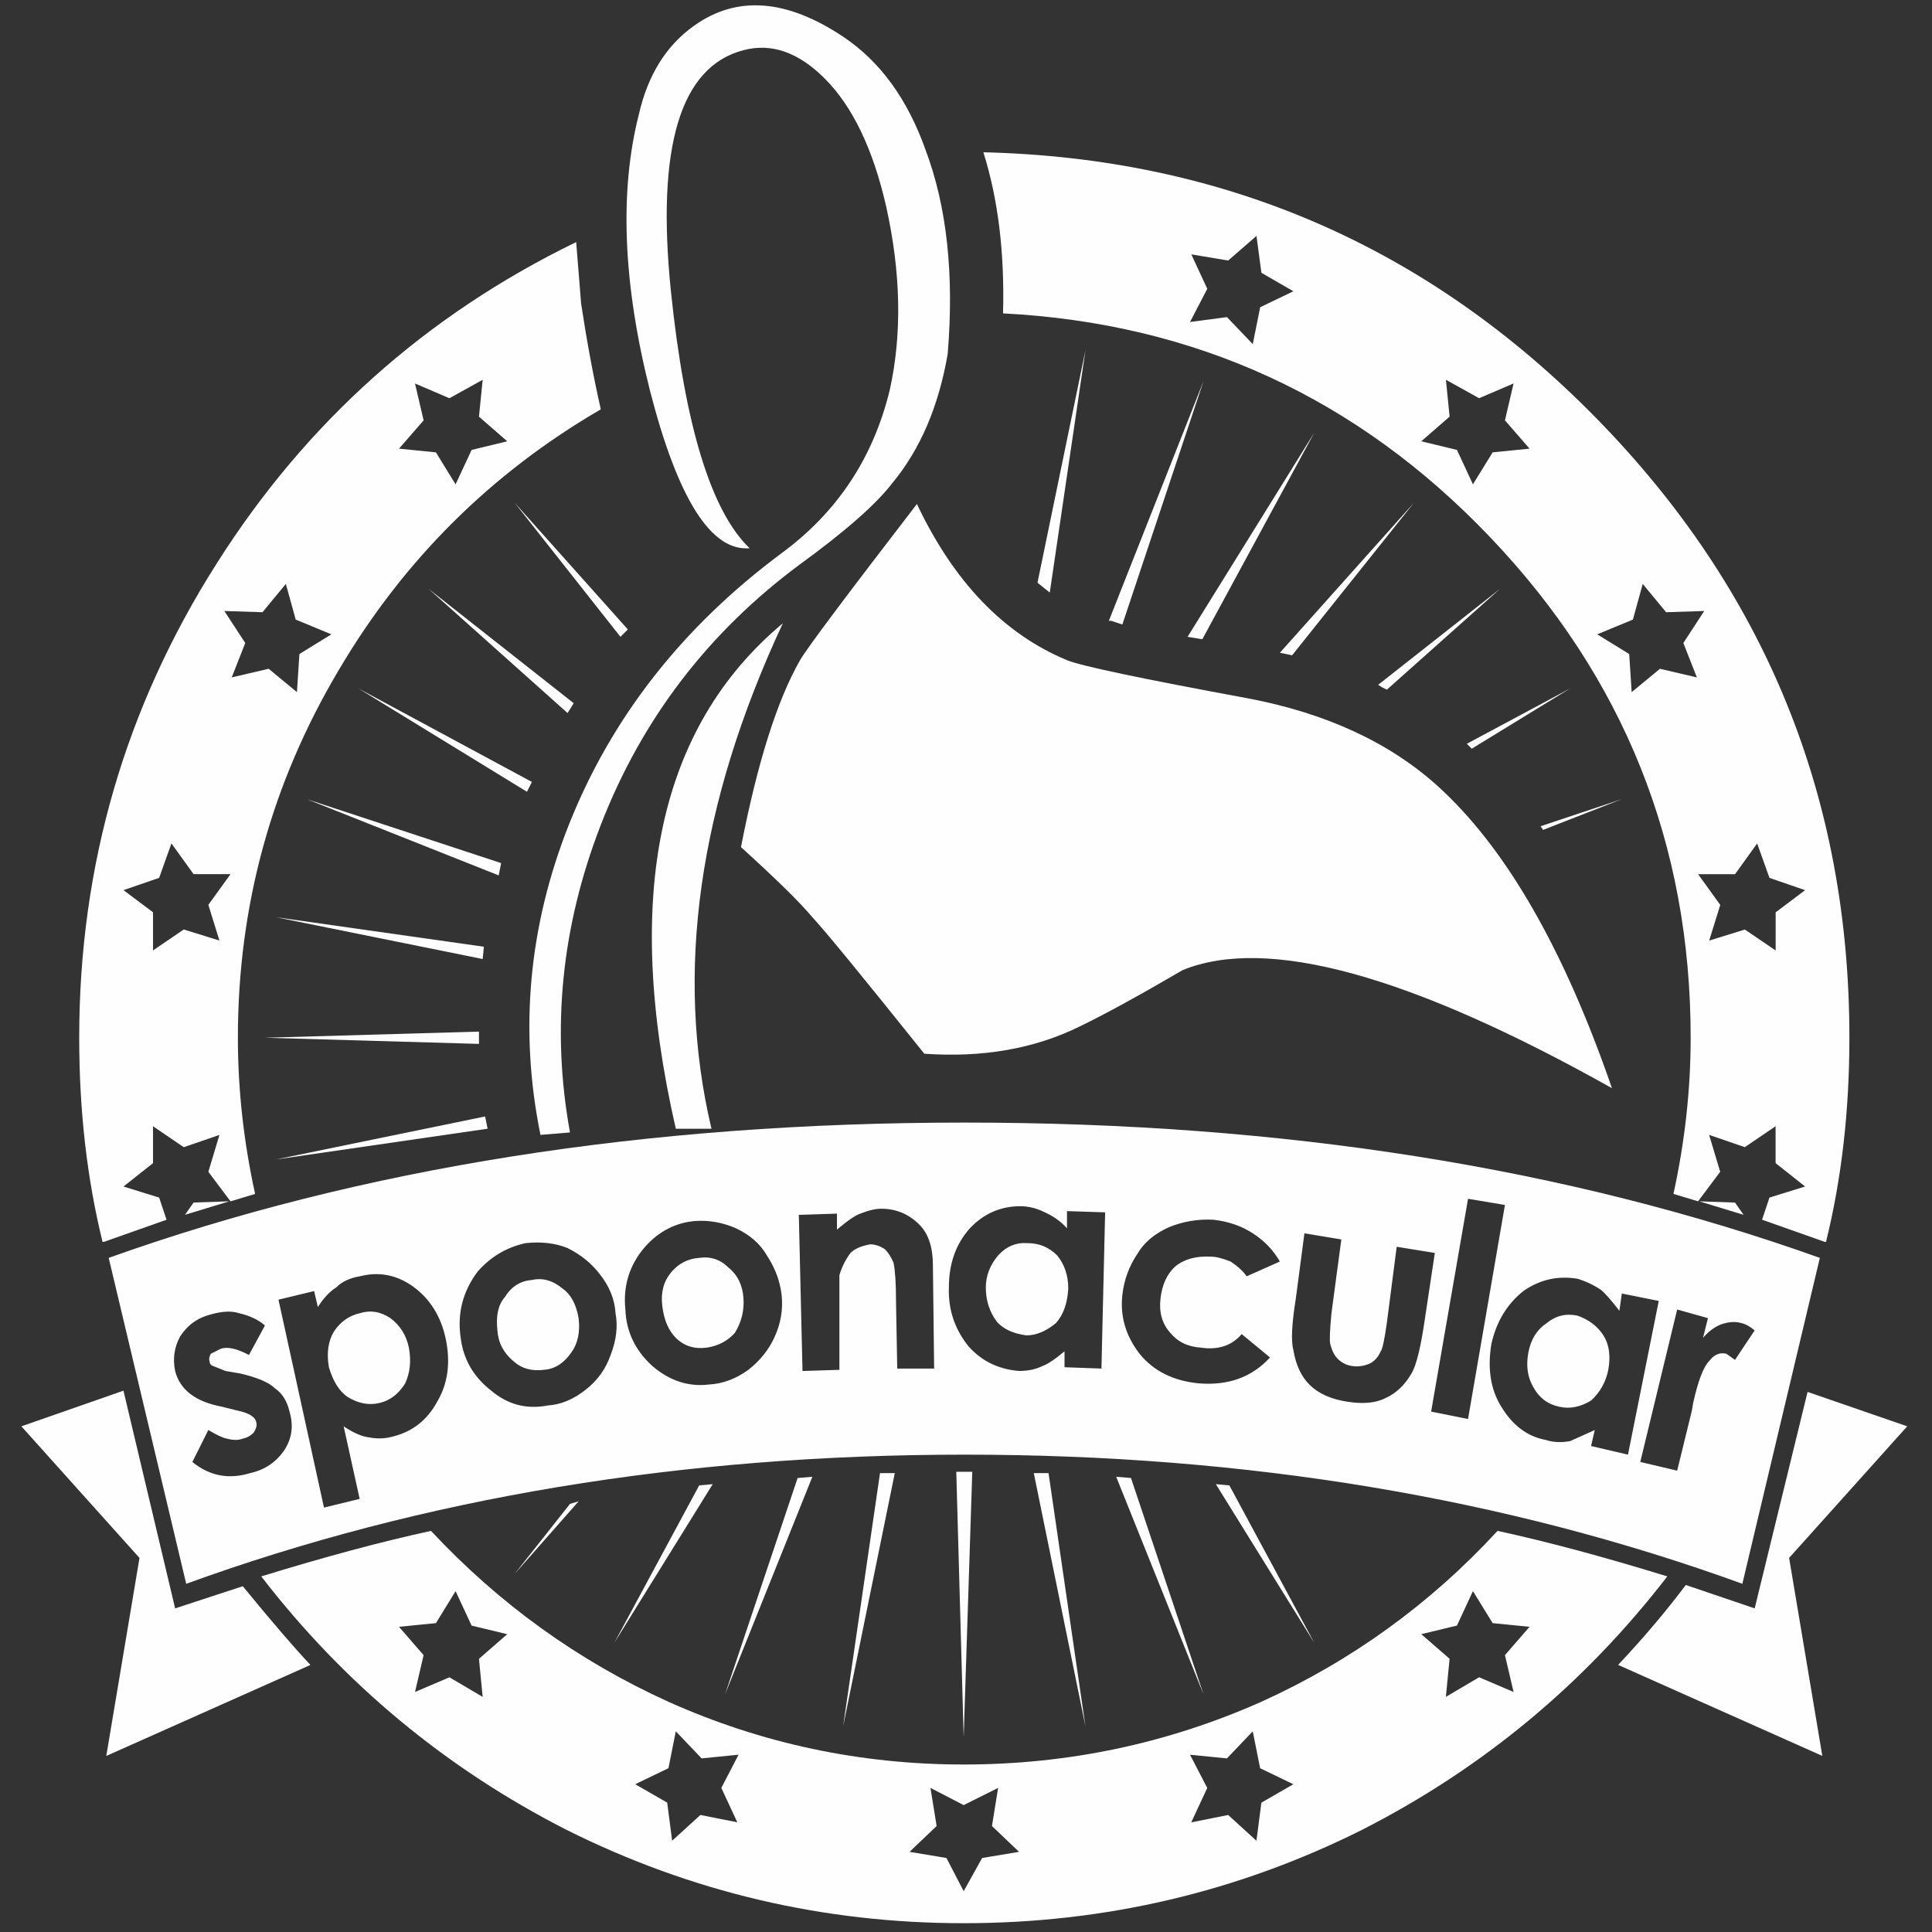 <?xml version="1.0" encoding="utf-8"?>
<!-- Generator: Adobe Illustrator 16.0.3, SVG Export Plug-In . SVG Version: 6.00 Build 0)  -->
<!DOCTYPE svg PUBLIC "-//W3C//DTD SVG 1.1//EN" "http://www.w3.org/Graphics/SVG/1.1/DTD/svg11.dtd">
<svg version="1.1" id="Selected_Items" xmlns="http://www.w3.org/2000/svg" xmlns:xlink="http://www.w3.org/1999/xlink" x="0px"
	 y="0px" width="69px" height="69px" viewBox="0 0 69 69" enable-background="new 0 0 69 69" xml:space="preserve">
<rect x="0" y="0" width="69" height="69" fill="#333333" stroke="none"/>
<g>
	<path fill-rule="evenodd" clip-rule="evenodd" fill="#FEFEFE" d="M68.115,50.94l-4.218,4.7l1.186,7.071l-7.293-3.25
		c0.909-0.967,1.714-1.918,2.417-2.854l2.46,0.835l1.889-7.731L68.115,50.94z M0.763,50.94l3.646-1.273l1.846,7.775l2.416-0.791
		c1.055,1.288,1.86,2.224,2.417,2.811l-7.292,3.25l1.186-7.071L0.763,50.94z"/>
	<path fill-rule="evenodd" clip-rule="evenodd" fill="#FEFEFE" d="M21.457,14.619c-3.925,2.283-7.045,5.387-9.358,9.311
		c-2.402,4.041-3.603,8.418-3.603,13.133c0,1.844,0.205,3.703,0.615,5.577l-0.878,0.265L7.441,41.85l0.396-1.317l-1.274,0.438
		l-1.098-0.747v1.317l-1.055,0.835l1.274,0.395l0.264,0.791l-2.241,0.792H3.663c-0.556-2.254-0.834-4.686-0.834-7.291
		c0-6.149,1.64-11.8,4.92-16.954c3.192-5.036,7.469-8.857,12.829-11.463l0.176,2.196C20.958,12.188,21.192,13.447,21.457,14.619z
		 M44.742,12.29l0.264-1.317l1.186-0.571l-1.142-0.659l-0.176-1.317l-1.01,0.878l-1.318-0.22l0.571,1.23L42.501,11.5l1.318-0.175
		L44.742,12.29z M60.865,21.821l-1.361,0.044l-0.835-1.011l-0.351,1.274l-1.274,0.527l1.142,0.703l0.088,1.361l1.011-0.834
		l1.318,0.308l-0.483-1.229L60.865,21.821z M54.627,16.023l-0.879-1.01l0.308-1.318l-1.23,0.527l-1.186-0.659l0.132,1.317
		L50.76,15.76l1.274,0.308l0.571,1.229l0.704-1.142L54.627,16.023z M6.914,42.948l1.274-0.044l-1.582,0.482L6.914,42.948z
		 M6.914,31.221l-0.791-1.099l-0.439,1.23l-1.274,0.439l1.055,0.79v1.362l1.098-0.747l1.274,0.395l-0.396-1.274l0.791-1.097H6.914z
		 M8.012,21.821l0.747,1.143l-0.483,1.229l1.319-0.308l1.01,0.834l0.088-1.361l1.142-0.703l-1.274-0.527l-0.352-1.274l-0.834,1.011
		L8.012,21.821z M17.106,14.881l0.132-1.317l-1.187,0.659l-1.229-0.527l0.307,1.318l-0.879,1.01l1.319,0.132l0.702,1.142
		l0.572-1.229l1.273-0.308L17.106,14.881z M35.823,11.192c0.058-2.167-0.176-4.085-0.703-5.754
		c8.582,0.205,15.875,3.367,21.879,9.486c6.034,6.149,9.051,13.529,9.051,22.138c0,2.605-0.278,5.037-0.835,7.291h-0.043
		l-2.241-0.792l0.264-0.791l1.273-0.395l-1.054-0.835v-1.317l-1.099,0.747l-1.275-0.438l0.396,1.317l-0.791,1.055l-0.879-0.265
		c0.41-1.874,0.615-3.733,0.615-5.577c0-6.911-2.387-12.87-7.162-17.876C48.477,14.208,42.677,11.544,35.823,11.192z M43.819,62.8
		l-1.318-0.131l0.615,1.186l-0.571,1.229l1.318-0.263l1.01,0.92l0.176-1.36l1.142-0.658l-1.186-0.572l-0.264-1.317L43.819,62.8z
		 M54.056,60.428l-0.308-1.316l0.879-1.012l-1.318-0.131l-0.704-1.143l-0.571,1.23l-1.274,0.307l1.011,0.879l-0.132,1.36l1.186-0.7
		L54.056,60.428z M62.271,43.387l-1.581-0.482l1.274,0.044L62.271,43.387z M64.468,31.792l-1.273-0.439l-0.439-1.23l-0.791,1.099
		h-1.318l0.791,1.097l-0.396,1.274l1.275-0.395l1.099,0.747v-1.362L64.468,31.792z M53.484,54.674
		c1.757,0.381,3.779,0.923,6.063,1.626c-2.958,3.835-6.591,6.851-10.896,9.048c-4.452,2.227-9.198,3.338-14.235,3.338
		c-5.009,0-9.739-1.111-14.191-3.338C15.92,63.15,12.288,60.135,9.33,56.3c2.285-0.703,4.306-1.245,6.063-1.626
		c2.431,2.606,5.258,4.642,8.479,6.104c3.339,1.495,6.854,2.24,10.544,2.24c3.719,0,7.264-0.745,10.632-2.24
		C48.271,59.315,51.083,57.28,53.484,54.674z M15.569,57.969L14.25,58.1l0.879,1.012l-0.307,1.316l1.229-0.525l1.187,0.7
		l-0.132-1.36l1.01-0.879l-1.273-0.307l-0.572-1.23L15.569,57.969z M34.417,67.543l0.659-1.186l1.318-0.22l-0.967-0.922l0.22-1.361
		l-1.23,0.614l-1.186-0.614l0.22,1.361l-0.967,0.922l1.318,0.22L34.417,67.543z M23.873,63.15l-1.186,0.572l1.142,0.658l0.176,1.36
		l1.01-0.92l1.318,0.263l-0.571-1.229l0.615-1.186L25.058,62.8l-0.922-0.967L23.873,63.15z"/>
	<path fill-rule="evenodd" clip-rule="evenodd" fill="#FEFEFE" d="M18.381,17.956l4.042,4.524l-0.264,0.264L18.381,17.956z
		 M20.27,25.466l-4.964-4.436l5.184,4.085L20.27,25.466z M10.956,28.541l6.942,2.284l-0.088,0.439L10.956,28.541z M9.857,32.758
		l7.425,1.054l-0.044,0.439L9.857,32.758z M17.106,36.843v0.439l-7.645-0.22L17.106,36.843z M17.326,39.873l0.088,0.438
		l-7.557,1.098L17.326,39.873z M18.82,28.278l-6.019-3.69l6.195,3.338L18.82,28.278z M42.413,22.744l4.526-7.292l-3.999,7.379
		L42.413,22.744z M39.602,22.172l3.382-8.564l-2.9,8.696l-0.395-0.132H39.602z M37.053,20.811l1.713-8.301l-1.274,8.653
		L37.053,20.811z M50.497,17.956l-4.35,5.447l-0.439-0.088L50.497,17.956z M49.354,24.544l-0.132-0.088l4.35-3.426l-4.042,3.602
		L49.354,24.544z M52.386,26.564l3.691-1.977l-3.515,2.152L52.386,26.564z M57.922,28.541l-2.812,1.098l-0.088-0.131L57.922,28.541z
		 M37.448,52.611l1.318,9.046l-1.845-9.046H37.448z M40.392,52.786l2.592,7.729l-3.12-7.773L40.392,52.786z M43.906,53.05
		l3.032,5.622l-3.515-5.667L43.906,53.05z M29.013,52.742l-3.119,7.773l2.592-7.729L29.013,52.742z M31.957,52.611l-1.846,9.046
		l1.318-9.046H31.957z M34.724,52.564l-0.307,9.488l-0.264-9.488H34.724z M20.665,53.619l-2.284,2.591l1.977-2.501L20.665,53.619z
		 M25.454,53.005l-3.514,5.667l3.031-5.622L25.454,53.005z"/>
	<g>
		<path fill-rule="evenodd" clip-rule="evenodd" fill="#FEFEFE" d="M33.011,37.633c-2.226-2.78-3.559-4.407-3.999-4.875
			c-0.439-0.527-1.289-1.362-2.548-2.504c0.586-3.016,1.289-5.241,2.109-6.676c0.235-0.41,1.626-2.269,4.174-5.578
			c1.318,2.783,3.105,4.642,5.36,5.578c0.498,0.206,2.65,0.659,6.458,1.362c2.782,0.527,5.038,1.567,6.766,3.119
			c2.431,2.196,4.51,5.797,6.239,10.804c-7.206-4.04-12.317-5.446-15.333-4.216c-1.552,0.907-2.783,1.581-3.691,2.02
			C36.936,37.457,35.09,37.779,33.011,37.633z"/>
		<path fill-rule="evenodd" clip-rule="evenodd" fill="#FEFEFE" d="M30.111,1.31c1.318,0.878,2.299,2.226,2.944,4.041
			c0.762,2.021,1.026,4.451,0.791,7.291c-0.323,1.874-0.982,3.411-1.978,4.612c-0.585,0.761-1.684,1.727-3.295,2.898
			c-3.28,2.43-5.652,5.534-7.117,9.311c-1.407,3.631-1.772,7.291-1.099,10.981l-1.055,0.088c-0.761-3.749-0.424-7.438,1.011-11.069
			c1.523-3.836,4.057-7.071,7.601-9.707c1.992-1.464,3.28-3.412,3.866-5.842c0.439-1.991,0.395-4.173-0.132-6.544
			c-0.468-2.05-1.201-3.573-2.196-4.568c-0.937-0.937-1.904-1.274-2.899-1.01c-2.256,0.585-3.119,3.455-2.592,8.608
			c0.498,4.803,1.435,7.862,2.812,9.18c-1.377,0.117-2.563-1.757-3.558-5.622c-0.967-3.835-1.099-7.13-0.396-9.882
			c0.322-1.406,0.981-2.46,1.978-3.163C26.318-0.169,28.09-0.037,30.111,1.31z M24.136,40.312
			c-1.904-8.315-0.63-14.333,3.822-18.051c-3.017,6.471-3.866,12.488-2.548,18.051H24.136z"/>
	</g>
	<path fill-rule="evenodd" clip-rule="evenodd" fill="#FEFEFE" d="M35.208,45.978c0-0.41,0.146-0.791,0.439-1.142
		c0.292-0.321,0.645-0.469,1.055-0.438c0.41,0,0.761,0.145,1.054,0.438c0.264,0.322,0.396,0.718,0.396,1.186
		c-0.03,0.526-0.176,0.937-0.439,1.23c-0.352,0.292-0.704,0.44-1.054,0.44c-0.469-0.061-0.82-0.222-1.055-0.485
		C35.339,46.856,35.208,46.446,35.208,45.978z M34.637,43.869c-0.498,0.556-0.748,1.26-0.748,2.108
		c-0.028,0.791,0.206,1.493,0.703,2.109c0.469,0.525,1.069,0.818,1.802,0.877c0.322,0,0.6-0.059,0.834-0.176
		c0.176-0.058,0.44-0.233,0.791-0.526v0.569l1.318,0.047l0.132-5.579l-1.362-0.044v0.614c-0.206-0.233-0.469-0.425-0.791-0.57
		c-0.292-0.147-0.586-0.219-0.878-0.219C35.735,43.08,35.134,43.343,34.637,43.869z M29.979,45.539
		c0.088-0.293,0.22-0.556,0.396-0.791c0.146-0.146,0.38-0.249,0.703-0.308c0.176,0,0.351,0.059,0.527,0.176
		c0.118,0.117,0.22,0.277,0.308,0.483C31.971,45.392,32,45.847,32,46.462l0.044,2.416h1.318l-0.044-3.691
		c0-0.645-0.161-1.126-0.483-1.449c-0.381-0.381-0.834-0.569-1.362-0.569c-0.205,0-0.454,0.058-0.747,0.175
		c-0.176,0.058-0.455,0.25-0.835,0.57v-0.57l-1.362,0.044l0.132,5.577l1.318-0.043V45.539z M23.96,45.452
		c0.264-0.323,0.601-0.499,1.011-0.528c0.41-0.059,0.762,0.06,1.054,0.353c0.322,0.263,0.498,0.628,0.528,1.097
		c0.029,0.44-0.074,0.85-0.308,1.229c-0.263,0.293-0.6,0.468-1.011,0.528c-0.438,0.057-0.805-0.061-1.098-0.351
		c-0.264-0.266-0.425-0.646-0.483-1.143C23.595,46.17,23.697,45.772,23.96,45.452z M24.839,43.606
		c-0.703,0.057-1.303,0.366-1.801,0.922c-0.556,0.644-0.791,1.392-0.703,2.24c0.03,0.79,0.352,1.464,0.966,2.02
		c0.616,0.528,1.289,0.747,2.021,0.659c0.498-0.029,0.967-0.205,1.406-0.526c0.41-0.322,0.717-0.702,0.922-1.141
		c0.234-0.499,0.322-1.012,0.264-1.54c-0.059-0.495-0.235-0.964-0.527-1.404c-0.235-0.411-0.601-0.732-1.099-0.967
		C25.82,43.663,25.337,43.575,24.839,43.606z M21.983,46.9c-0.029-0.498-0.22-0.967-0.571-1.405
		c-0.293-0.38-0.674-0.688-1.142-0.922c-0.44-0.176-0.938-0.235-1.494-0.176c-0.674,0.145-1.245,0.482-1.713,1.011
		c-0.527,0.701-0.732,1.477-0.616,2.327c0.088,0.79,0.455,1.434,1.099,1.932c0.586,0.498,1.259,0.674,2.021,0.528
		c0.469-0.03,0.923-0.222,1.363-0.572c0.41-0.322,0.703-0.731,0.878-1.23C22.013,47.867,22.071,47.369,21.983,46.9z M18.996,45.714
		c0.38-0.087,0.747,0.015,1.098,0.308c0.293,0.205,0.484,0.556,0.571,1.055c0.059,0.498-0.029,0.907-0.263,1.23
		c-0.264,0.38-0.586,0.585-0.967,0.614c-0.439,0.059-0.806-0.043-1.099-0.309c-0.351-0.292-0.542-0.657-0.571-1.098
		c-0.059-0.526,0.029-0.921,0.264-1.187C18.264,45.948,18.585,45.745,18.996,45.714z M11.922,47.559
		c0.234-0.352,0.542-0.57,0.923-0.658c0.38-0.118,0.747-0.06,1.098,0.176c0.352,0.264,0.571,0.616,0.66,1.055
		c0.087,0.468,0.043,0.893-0.132,1.273c-0.234,0.38-0.542,0.614-0.922,0.703c-0.381,0.088-0.761,0.015-1.142-0.222
		c-0.293-0.203-0.513-0.556-0.66-1.055C11.659,48.336,11.717,47.911,11.922,47.559z M11.351,46.681l-0.132-0.571l-1.273,0.307
		l1.625,7.425l1.274-0.31l-0.571-2.591c0.352,0.235,0.659,0.367,0.922,0.396c0.293,0.058,0.586,0.042,0.879-0.044
		c0.674-0.177,1.187-0.586,1.538-1.231c0.381-0.644,0.483-1.389,0.308-2.238c-0.175-0.821-0.571-1.45-1.187-1.89
		c-0.585-0.41-1.215-0.525-1.889-0.351c-0.352,0.059-0.63,0.189-0.835,0.395C11.776,46.125,11.556,46.358,11.351,46.681z
		 M8.539,46.9c-0.264-0.087-0.6-0.073-1.011,0.044c-0.468,0.118-0.834,0.38-1.098,0.791c-0.206,0.381-0.264,0.79-0.176,1.229
		c0.176,0.675,0.732,1.098,1.669,1.275l0.528,0.132c0.439,0.088,0.673,0.232,0.703,0.438c0.028,0.088,0,0.205-0.088,0.351
		c-0.117,0.117-0.249,0.191-0.396,0.219c-0.146,0.061-0.337,0.061-0.571,0c-0.146-0.027-0.366-0.132-0.659-0.307L6.87,52.214
		c0.615,0.499,1.303,0.63,2.065,0.397c0.527-0.118,0.937-0.397,1.23-0.836c0.263-0.41,0.322-0.864,0.175-1.361
		c-0.088-0.38-0.264-0.659-0.527-0.835c-0.205-0.205-0.615-0.38-1.23-0.525l-0.527-0.09l-0.439-0.176
		c-0.088-0.027-0.132-0.088-0.132-0.176c-0.029-0.058-0.015-0.146,0.043-0.263l0.352-0.176c0.234-0.087,0.572-0.014,1.011,0.219
		l0.571-1.053C9.227,47.134,8.92,46.988,8.539,46.9z M34.46,40.092c11.336,0,21.514,1.61,30.535,4.832l-2.768,11.64
		c-8.465-3.075-17.721-4.612-27.767-4.612c-10.076,0-19.346,1.537-27.81,4.612l-2.768-11.64
		C12.904,41.702,23.096,40.092,34.46,40.092z M53.748,43.035l-1.318-0.221l-1.318,7.6l1.318,0.264L53.748,43.035z M60.998,47.076
		l-1.099-0.308l-1.318,5.445l1.318,0.31l0.527-2.152l0.044-0.264c0.176-0.791,0.366-1.29,0.57-1.495
		c0.177-0.233,0.381-0.321,0.616-0.263l0.308,0.219l0.703-1.054c-0.176-0.146-0.337-0.233-0.483-0.263
		c-0.205-0.059-0.439-0.045-0.703,0.043c-0.234,0.088-0.454,0.249-0.659,0.485L60.998,47.076z M55.242,47.252
		c0.322-0.264,0.688-0.352,1.099-0.264c0.41,0.146,0.717,0.381,0.923,0.704c0.205,0.32,0.264,0.731,0.175,1.229
		c-0.088,0.438-0.292,0.804-0.615,1.098c-0.381,0.234-0.762,0.308-1.143,0.221c-0.41-0.09-0.717-0.322-0.922-0.704
		c-0.205-0.351-0.263-0.761-0.175-1.229C54.671,47.837,54.89,47.486,55.242,47.252z M57.175,46.065
		c-0.264-0.176-0.542-0.307-0.835-0.395c-0.703-0.117-1.348,0.029-1.933,0.438c-0.586,0.468-0.967,1.098-1.143,1.89
		c-0.146,0.879-0.029,1.624,0.352,2.24c0.41,0.672,0.937,1.068,1.582,1.186c0.263,0.088,0.557,0.103,0.879,0.044l0.879-0.396
		l-0.132,0.572l1.318,0.307l1.099-5.489l-1.318-0.265l-0.088,0.616C57.541,46.432,57.321,46.184,57.175,46.065z M47.905,44.266
		l-1.318-0.219l-0.307,2.326c-0.146,0.908-0.176,1.522-0.088,1.846c0.088,0.525,0.278,0.937,0.571,1.229
		c0.322,0.323,0.776,0.526,1.362,0.614c0.556,0.088,1.01,0.046,1.362-0.131c0.381-0.176,0.688-0.47,0.923-0.877
		c0.176-0.293,0.336-0.953,0.483-1.978l0.351-2.328l-1.362-0.22l-0.352,2.724c-0.087,0.615-0.161,0.95-0.22,1.01
		c-0.087,0.205-0.219,0.351-0.395,0.438c-0.205,0.088-0.41,0.117-0.615,0.088c-0.205-0.027-0.381-0.115-0.528-0.263
		c-0.117-0.117-0.205-0.293-0.263-0.526c-0.03-0.117-0.015-0.484,0.043-1.099L47.905,44.266z M43.248,44.88
		c0.176,0,0.411,0.06,0.703,0.175c0.264,0.176,0.455,0.354,0.572,0.528l1.186-0.528c-0.234-0.409-0.557-0.745-0.966-1.008
		c-0.41-0.266-0.879-0.425-1.406-0.485c-0.556-0.029-1.084,0.061-1.582,0.264c-0.527,0.235-0.908,0.559-1.142,0.967
		c-0.293,0.438-0.469,0.922-0.528,1.448c-0.088,0.762,0.117,1.466,0.615,2.109c0.498,0.614,1.201,0.967,2.109,1.055
		c1.055,0.088,1.904-0.22,2.548-0.924l-1.011-0.835c-0.351,0.411-0.834,0.573-1.45,0.485c-0.468-0.03-0.834-0.206-1.098-0.528
		c-0.293-0.321-0.41-0.732-0.352-1.229c0.058-0.497,0.234-0.878,0.527-1.143C42.295,44.967,42.721,44.852,43.248,44.88z"/>
</g>
</svg>
